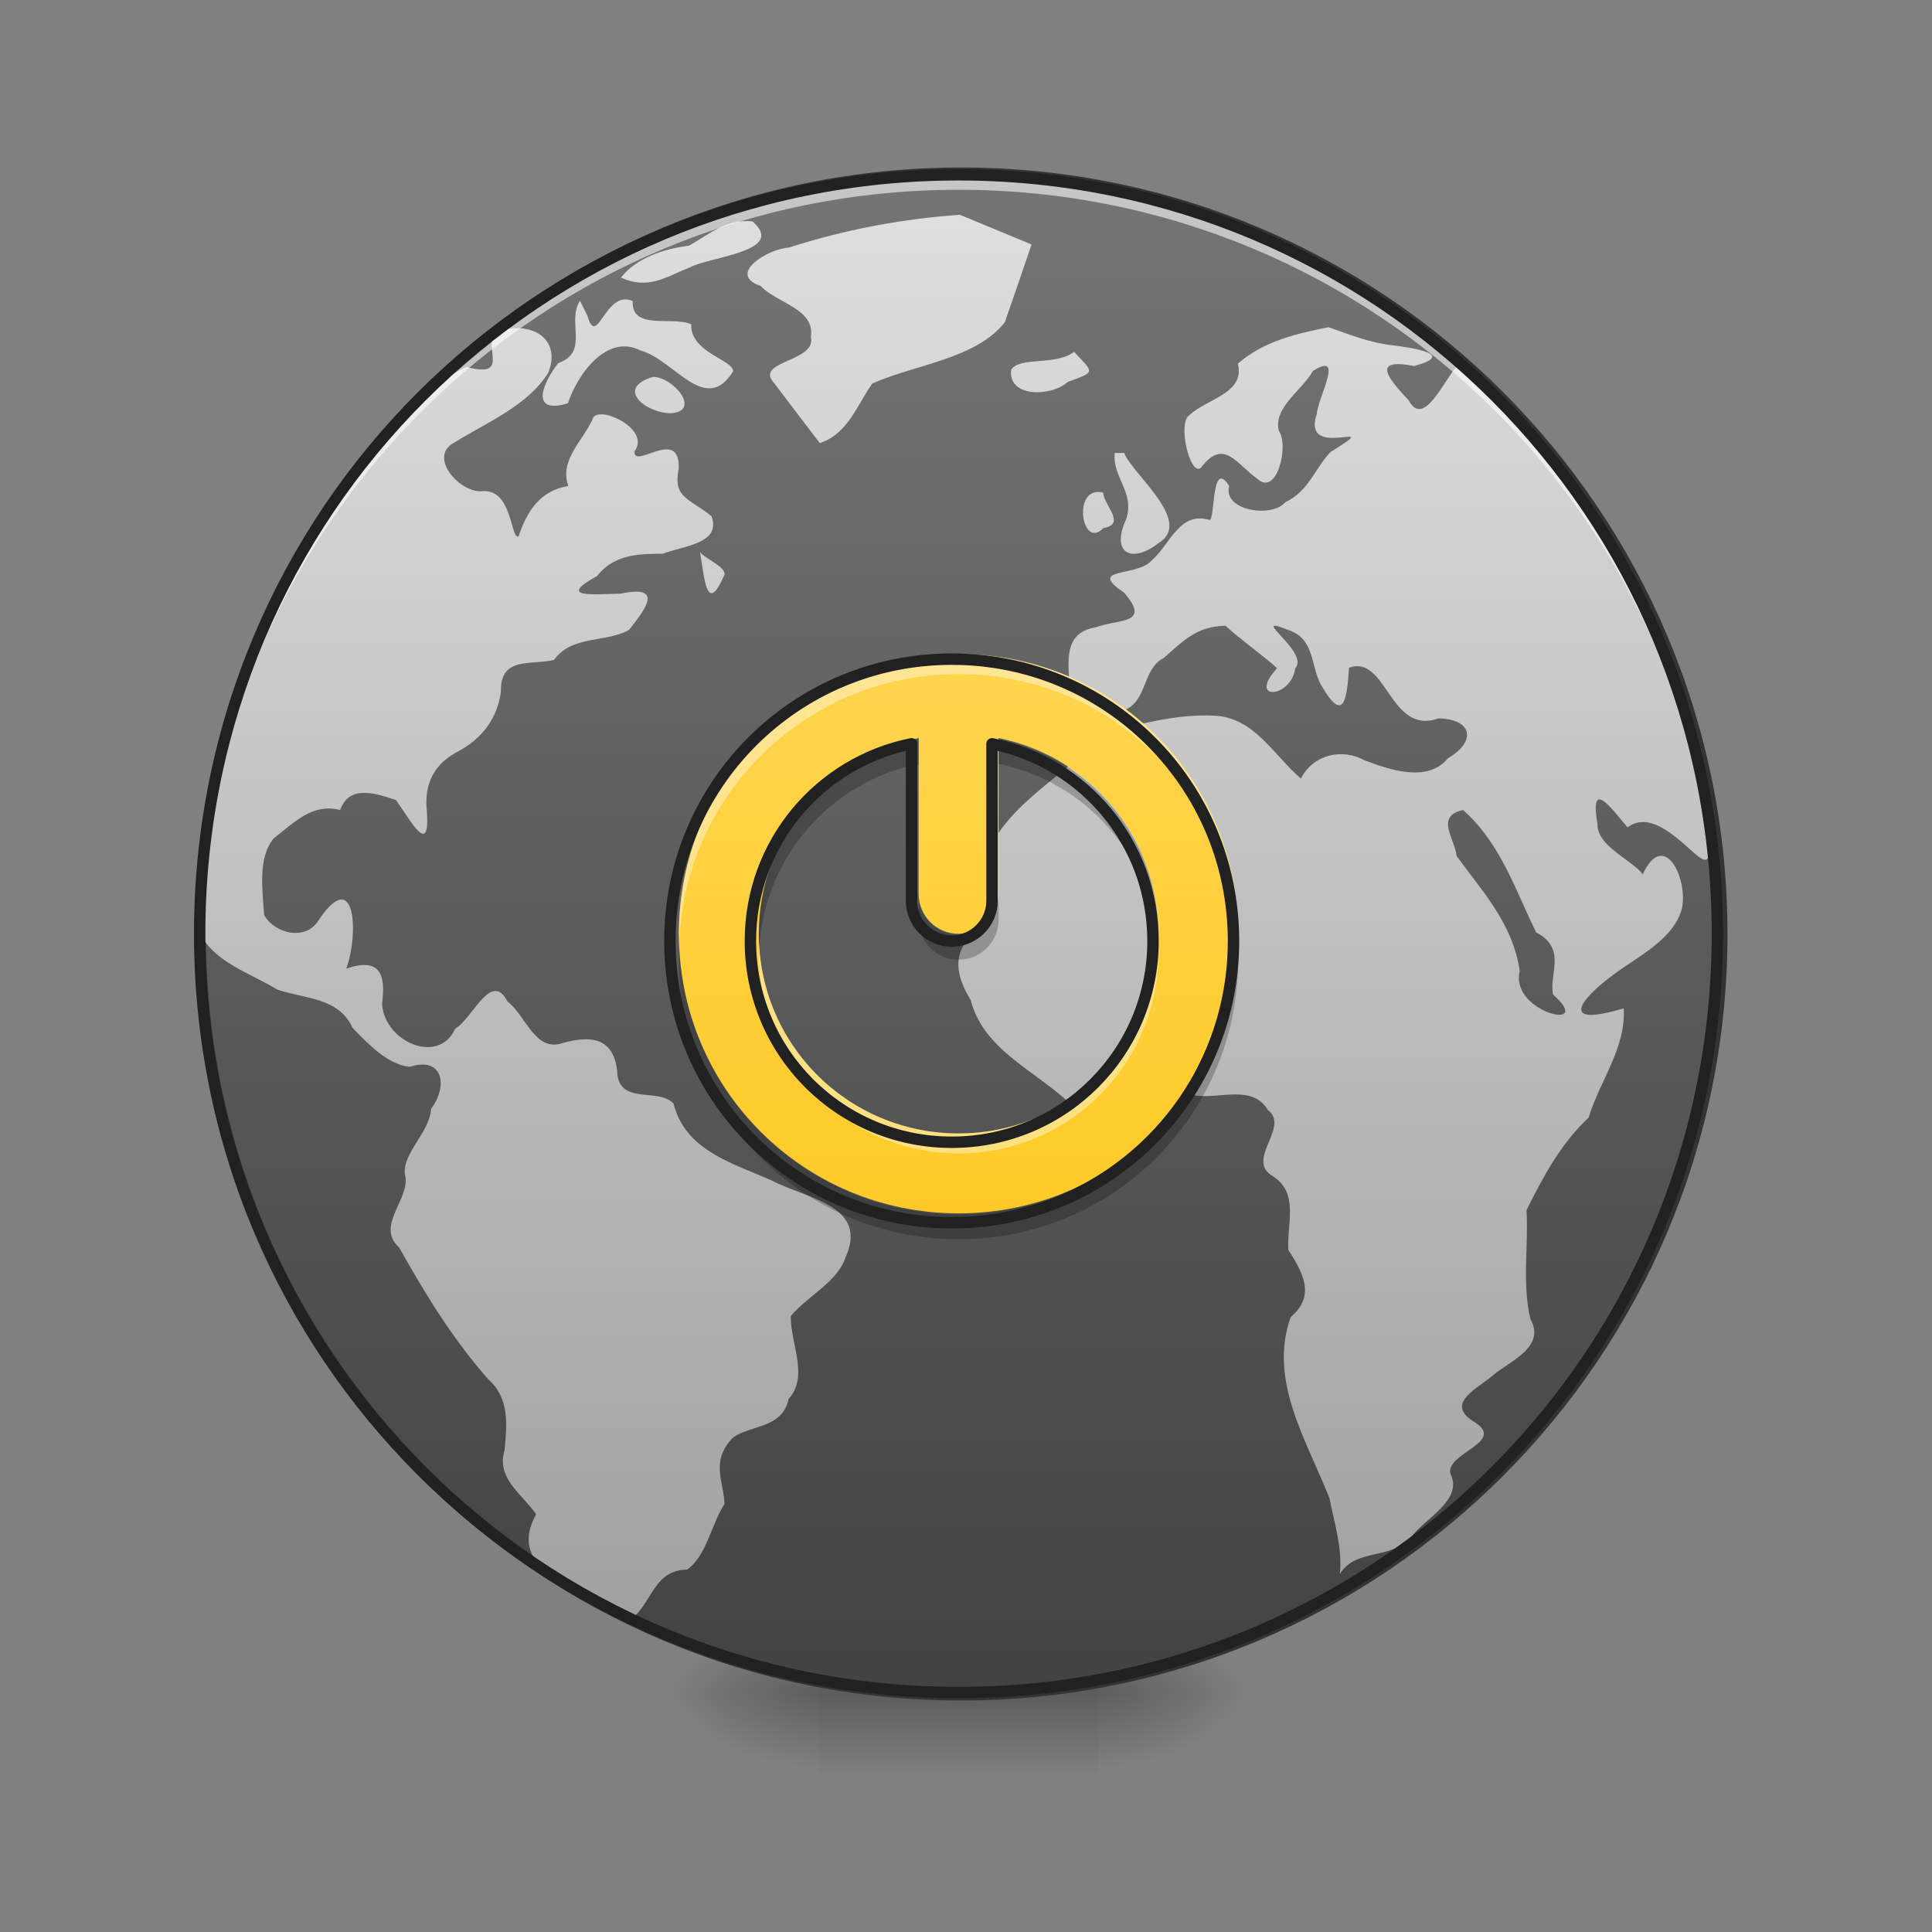 <?xml version="1.0" encoding="UTF-8"?>
<svg xmlns="http://www.w3.org/2000/svg" xmlns:xlink="http://www.w3.org/1999/xlink" width="48px" height="48px" viewBox="0 0 48 48" version="1.1">
<rect x="0" y="0" width="48" height="48" fill="#808080" stroke="none"/>
<defs>
<radialGradient id="radial0" gradientUnits="userSpaceOnUse" cx="450.909" cy="189.579" fx="450.909" fy="189.579" r="21.167" gradientTransform="matrix(0,-0.117,-0.211,-0,66.785,95.393)">
<stop offset="0" style="stop-color:rgb(0%,0%,0%);stop-opacity:0.314;"/>
<stop offset="0.222" style="stop-color:rgb(0%,0%,0%);stop-opacity:0.275;"/>
<stop offset="1" style="stop-color:rgb(0%,0%,0%);stop-opacity:0;"/>
</radialGradient>
<radialGradient id="radial1" gradientUnits="userSpaceOnUse" cx="450.909" cy="189.579" fx="450.909" fy="189.579" r="21.167" gradientTransform="matrix(-0,0.117,0.211,0,-19.155,-11.291)">
<stop offset="0" style="stop-color:rgb(0%,0%,0%);stop-opacity:0.314;"/>
<stop offset="0.222" style="stop-color:rgb(0%,0%,0%);stop-opacity:0.275;"/>
<stop offset="1" style="stop-color:rgb(0%,0%,0%);stop-opacity:0;"/>
</radialGradient>
<radialGradient id="radial2" gradientUnits="userSpaceOnUse" cx="450.909" cy="189.579" fx="450.909" fy="189.579" r="21.167" gradientTransform="matrix(-0,-0.117,0.211,-0,-19.155,95.393)">
<stop offset="0" style="stop-color:rgb(0%,0%,0%);stop-opacity:0.314;"/>
<stop offset="0.222" style="stop-color:rgb(0%,0%,0%);stop-opacity:0.275;"/>
<stop offset="1" style="stop-color:rgb(0%,0%,0%);stop-opacity:0;"/>
</radialGradient>
<radialGradient id="radial3" gradientUnits="userSpaceOnUse" cx="450.909" cy="189.579" fx="450.909" fy="189.579" r="21.167" gradientTransform="matrix(0,0.117,-0.211,0,66.785,-11.291)">
<stop offset="0" style="stop-color:rgb(0%,0%,0%);stop-opacity:0.314;"/>
<stop offset="0.222" style="stop-color:rgb(0%,0%,0%);stop-opacity:0.275;"/>
<stop offset="1" style="stop-color:rgb(0%,0%,0%);stop-opacity:0;"/>
</radialGradient>
<linearGradient id="linear0" gradientUnits="userSpaceOnUse" x1="255.323" y1="233.5" x2="255.323" y2="254.667" gradientTransform="matrix(0.02,0,0,0.094,18.698,20.158)">
<stop offset="0" style="stop-color:rgb(0%,0%,0%);stop-opacity:0.275;"/>
<stop offset="1" style="stop-color:rgb(0%,0%,0%);stop-opacity:0;"/>
</linearGradient>
<linearGradient id="linear1" gradientUnits="userSpaceOnUse" x1="254" y1="-168.667" x2="254" y2="233.5" gradientTransform="matrix(1,0,0,1,0,0)">
<stop offset="0" style="stop-color:rgb(45.882%,45.882%,45.882%);stop-opacity:1;"/>
<stop offset="1" style="stop-color:rgb(25.882%,25.882%,25.882%);stop-opacity:1;"/>
</linearGradient>
<linearGradient id="linear2" gradientUnits="userSpaceOnUse" x1="254" y1="233.5" x2="253.994" y2="-173.526" gradientTransform="matrix(0.093,0,0,0.093,0.148,20.41)">
<stop offset="0" style="stop-color:rgb(61.961%,61.961%,61.961%);stop-opacity:1;"/>
<stop offset="1" style="stop-color:rgb(87.843%,87.843%,87.843%);stop-opacity:1;"/>
</linearGradient>
<linearGradient id="linear3" gradientUnits="userSpaceOnUse" x1="-880" y1="1215.118" x2="-880" y2="655.118" gradientTransform="matrix(0.025,0,0,0.025,45.645,0)">
<stop offset="0" style="stop-color:rgb(100%,79.216%,15.686%);stop-opacity:1;"/>
<stop offset="1" style="stop-color:rgb(100%,83.529%,30.98%);stop-opacity:1;"/>
</linearGradient>
</defs>
<g id="surface1">
<path style=" stroke:none;fill-rule:nonzero;fill:url(#radial0);" d="M 27.289 42.051 L 31.258 42.051 L 31.258 40.066 L 27.289 40.066 Z M 27.289 42.051 "/>
<path style=" stroke:none;fill-rule:nonzero;fill:url(#radial1);" d="M 20.34 42.051 L 16.371 42.051 L 16.371 44.035 L 20.34 44.035 Z M 20.34 42.051 "/>
<path style=" stroke:none;fill-rule:nonzero;fill:url(#radial2);" d="M 20.34 42.051 L 16.371 42.051 L 16.371 40.066 L 20.34 40.066 Z M 20.34 42.051 "/>
<path style=" stroke:none;fill-rule:nonzero;fill:url(#radial3);" d="M 27.289 42.051 L 31.258 42.051 L 31.258 44.035 L 27.289 44.035 Z M 27.289 42.051 "/>
<path style=" stroke:none;fill-rule:nonzero;fill:url(#linear0);" d="M 20.34 41.555 L 27.289 41.555 L 27.289 44.035 L 20.34 44.035 Z M 20.34 41.555 "/>
<path style="fill-rule:nonzero;fill:url(#linear1);stroke-width:3;stroke-linecap:round;stroke-linejoin:miter;stroke:rgb(20%,20%,20%);stroke-opacity:1;stroke-miterlimit:4;" d="M 254.017 -168.671 C 365.048 -168.671 455.082 -78.638 455.082 32.435 C 455.082 143.466 365.048 233.499 254.017 233.499 C 142.945 233.499 52.912 143.466 52.912 32.435 C 52.912 -78.638 142.945 -168.671 254.017 -168.671 Z M 254.017 -168.671 " transform="matrix(0.094,0,0,0.094,0,20.158)"/>
<path style=" stroke:none;fill-rule:nonzero;fill:url(#linear2);" d="M 23.848 5.336 C 22.398 5.438 20.98 5.707 19.598 6.152 C 19.105 6.172 18.035 6.809 18.898 7.105 C 19.301 7.535 20.262 7.672 20.145 8.375 C 20.301 8.992 18.711 8.965 19.238 9.523 C 19.613 10.02 19.988 10.512 20.367 11.008 C 21.059 10.785 21.289 10.074 21.672 9.527 C 22.742 9.055 24.258 8.914 24.965 8.004 C 25.188 7.363 25.41 6.719 25.629 6.074 C 25.035 5.828 24.441 5.582 23.848 5.336 Z M 18.695 5.5 C 18.031 5.43 17.605 5.84 17.113 6.105 C 16.5 6.18 15.812 6.406 15.426 6.898 C 16.113 7.207 16.543 6.879 17.133 6.645 C 17.684 6.363 19.547 6.246 18.695 5.5 Z M 14.41 7.473 C 14.07 7.992 14.652 8.746 13.871 9.02 C 13.484 9.508 13.148 10.309 14.109 10.02 C 14.348 9.297 15.078 8.281 15.91 8.707 C 16.75 8.93 17.527 10.34 18.215 9.223 C 18.211 8.934 17.148 8.762 17.172 8.055 C 16.695 7.848 15.684 8.219 15.719 7.48 C 15.035 7.176 14.836 8.691 14.594 7.844 C 14.531 7.719 14.473 7.598 14.41 7.473 Z M 33.008 8.129 C 32.195 8.293 31.395 8.477 30.754 9.035 C 30.941 9.777 29.984 9.902 29.555 10.312 C 29.246 10.488 29.562 11.836 29.832 11.625 C 30.41 10.867 30.707 11.523 31.242 11.898 C 31.723 12.344 32.031 11.066 31.773 10.707 C 31.625 10.125 32.355 9.695 32.617 9.219 C 33.422 8.703 32.742 9.875 32.715 10.285 C 32.312 11.496 34.516 10.324 33.062 11.227 C 32.672 11.617 32.531 12.195 31.93 12.48 C 31.605 12.875 30.371 12.691 30.539 12.074 C 30.086 11.367 30.199 12.926 30.047 12.918 C 29.297 12.695 29.074 13.531 28.605 13.93 C 28.25 14.34 26.98 14.086 27.926 14.723 C 28.617 15.52 27.789 15.371 27.219 15.586 C 26.414 15.723 26.547 16.426 26.57 17.059 C 26.582 17.41 27.355 17.926 27.746 17.684 C 28.531 17.598 28.332 16.641 28.91 16.348 C 29.391 15.934 29.727 15.555 30.449 15.547 C 30.781 15.863 31.457 16.34 31.727 16.602 C 30.977 17.422 32.074 17.355 32.18 16.605 C 32.551 16.195 30.957 15.227 32.008 15.652 C 32.703 15.883 32.543 16.594 32.855 17.074 C 33.406 18.004 33.465 17.309 33.516 16.59 C 34.457 16.25 34.52 18.281 35.742 17.848 C 36.586 17.867 36.688 18.422 35.973 18.84 C 35.469 19.449 34.543 19.133 33.906 18.891 C 33.328 18.578 32.625 18.75 32.32 19.344 C 31.645 18.762 31.164 17.832 30.184 17.781 C 29.254 17.734 28.312 17.98 27.414 18.234 C 26.391 19.371 24.77 20.062 24.367 21.652 C 23.781 22.242 24.383 22.707 24.203 23.172 C 23.633 23.68 23.754 24.25 24.117 24.848 C 24.473 26.23 26.023 26.699 26.871 27.723 C 27.367 27.234 27.832 26.758 28.266 27.34 C 28.844 26.832 29.207 26.766 29.691 27.215 C 30.305 27.312 31.117 26.934 31.5 27.578 C 32.062 28 30.922 28.82 31.625 29.223 C 32.281 29.641 31.969 30.41 32.008 31.051 C 32.375 31.625 32.691 32.199 32.066 32.723 C 31.504 34.305 32.469 35.789 33.031 37.227 C 33.152 37.848 33.355 38.461 33.289 39.102 C 33.703 38.453 34.531 38.773 35.059 38.191 C 35.402 37.719 36.363 37.27 36.035 36.617 C 35.902 36.105 37.406 35.84 36.656 35.344 C 35.832 34.863 36.746 34.492 37.16 34.113 C 37.59 33.789 38.398 33.43 38.023 32.773 C 37.812 31.891 37.977 30.965 37.926 30.066 C 38.34 29.23 38.781 28.41 39.469 27.766 C 39.742 26.859 40.406 26.027 40.34 25.051 C 38.734 25.535 39.219 24.848 40.109 24.199 C 40.727 23.742 41.605 23.32 41.793 22.547 C 41.93 21.785 41.332 20.602 40.812 21.723 C 40.562 21.367 39.676 21.035 39.688 20.473 C 39.496 19.344 39.992 20.023 40.434 20.555 C 41.457 19.797 42.797 22.652 42.363 20.613 C 41.777 16.203 39.539 12.035 36.191 9.105 C 35.883 9.434 35.371 10.648 35 9.949 C 34.477 9.391 34.062 8.887 35.133 9.094 C 36.184 8.809 35.137 8.645 34.59 8.578 C 34.035 8.516 33.527 8.312 33.008 8.129 Z M 12.484 8.156 C 11.789 8.426 12.828 9.441 11.586 9.117 C 10.223 9.734 9.312 11.234 8.363 12.402 C 6.152 15.527 4.953 19.344 4.961 23.172 C 5.324 23.918 6.219 24.172 6.887 24.586 C 7.566 24.816 8.422 24.781 8.758 25.535 C 9.137 25.93 9.645 26.461 10.184 26.504 C 11.016 26.238 11.133 26.988 10.711 27.547 C 10.668 28.156 9.988 28.648 10.062 29.184 C 10.215 29.785 9.309 30.449 9.918 30.996 C 10.562 32.148 11.25 33.266 12.121 34.258 C 12.66 34.73 12.598 35.383 12.535 36.035 C 12.32 36.723 12.973 37.121 13.32 37.621 C 12.469 39.184 14.777 39.496 15.742 40.18 C 16.227 39.734 16.266 39.016 17.07 38.996 C 17.559 38.652 17.664 37.883 18 37.367 C 17.988 36.824 17.637 36.312 18.207 35.719 C 18.656 35.398 19.438 35.492 19.594 34.758 C 20.105 34.18 19.633 33.383 19.648 32.695 C 20.062 32.199 20.793 31.859 21 31.258 C 21.594 29.949 20.074 29.797 19.18 29.332 C 18.188 28.891 17.027 28.586 16.734 27.418 C 16.355 27.004 15.348 27.484 15.332 26.594 C 15.23 25.77 14.672 25.723 13.977 25.914 C 13.289 26.152 13.062 25.219 12.605 24.879 C 12.203 24.098 11.742 25.312 11.309 25.555 C 10.906 26.469 9.551 25.891 9.492 24.941 C 9.594 24.176 9.422 23.785 8.602 24.066 C 8.914 23.23 8.844 21.512 7.938 22.828 C 7.613 23.406 6.824 23.195 6.562 22.734 C 6.523 22.113 6.398 21.305 6.805 20.824 C 7.305 20.441 7.762 19.945 8.449 20.125 C 8.664 19.547 9.191 19.656 9.836 19.875 C 10.207 20.387 10.691 21.324 10.605 20.148 C 10.531 19.465 10.793 18.961 11.414 18.652 C 11.992 18.328 12.348 17.852 12.445 17.195 C 12.418 16.297 13.184 16.535 13.766 16.395 C 14.207 15.773 15.07 15.973 15.629 15.648 C 16.109 15.055 16.449 14.531 15.406 14.75 C 14.773 14.758 13.809 14.875 14.832 14.312 C 15.258 13.777 15.848 13.758 16.469 13.758 C 16.938 13.566 17.938 13.516 17.676 12.824 C 17.137 12.383 16.707 12.375 16.863 11.645 C 16.902 10.582 15.746 11.684 15.762 11.215 C 16.172 10.684 14.969 10.09 14.746 10.363 C 14.512 10.93 13.883 11.418 14.121 12.074 C 13.422 12.188 13.094 12.695 12.883 13.328 C 12.672 13.398 12.738 12.09 11.934 12.207 C 11.367 12.195 10.664 11.348 11.262 11.012 C 12.082 10.496 13.102 10.09 13.621 9.262 C 13.918 8.52 13.371 8.062 12.637 8.168 Z M 26.684 8.742 C 26.23 9.094 25.316 8.852 25.121 9.191 C 25.043 9.875 26.105 9.867 26.531 9.488 C 27.223 9.23 27.191 9.277 26.684 8.742 Z M 16.227 9.363 C 15.266 9.645 16.051 10.273 16.68 10.266 C 17.426 10.207 16.73 9.367 16.227 9.363 Z M 27.695 11.254 C 27.629 11.863 28.215 12.246 27.973 12.914 C 27.59 13.758 28.133 14.008 28.785 13.492 C 29.66 12.957 28.133 11.785 27.93 11.254 C 27.852 11.254 27.773 11.254 27.695 11.254 Z M 27.406 12.238 C 26.621 12.043 26.871 13.688 27.41 13.121 C 27.992 13.02 27.434 12.574 27.406 12.238 Z M 17.391 13.719 C 17.504 14.34 17.547 15.328 18.004 14.27 C 18 14.062 17.551 13.902 17.391 13.719 Z M 36.348 20.125 C 37.27 20.93 37.641 22.094 38.164 23.164 C 38.938 23.57 38.477 24.191 38.586 24.711 C 39.664 25.656 37.496 25.152 37.758 24.125 C 37.582 22.93 36.812 22.129 36.188 21.266 C 36.137 20.809 35.648 20.285 36.348 20.125 Z M 36.348 20.125 "/>
<path style=" stroke:none;fill-rule:nonzero;fill:rgb(100%,100%,100%);fill-opacity:0.588;" d="M 23.816 4.344 C 13.371 4.344 4.961 12.754 4.961 23.199 C 4.961 23.258 4.961 23.32 4.961 23.383 C 5.062 13.023 13.434 4.715 23.816 4.715 C 34.199 4.715 42.57 13.023 42.668 23.383 C 42.668 23.32 42.668 23.258 42.668 23.199 C 42.668 12.754 34.258 4.344 23.816 4.344 Z M 23.816 4.344 "/>
<path style=" stroke:none;fill-rule:nonzero;fill:rgb(12.941%,12.941%,12.941%);fill-opacity:1;" d="M 23.816 4.203 C 13.293 4.203 4.82 12.676 4.82 23.199 C 4.82 33.719 13.293 42.191 23.816 42.191 C 34.336 42.191 42.809 33.719 42.809 23.199 C 42.809 12.676 34.336 4.203 23.816 4.203 Z M 23.816 4.484 C 34.184 4.484 42.527 12.828 42.527 23.199 C 42.527 33.566 34.184 41.91 23.816 41.91 C 13.445 41.91 5.102 33.566 5.102 23.199 C 5.102 12.828 13.445 4.484 23.816 4.484 Z M 23.816 4.484 "/>
<path style=" stroke:none;fill-rule:nonzero;fill:url(#linear3);" d="M 23.816 16.25 C 19.965 16.25 16.867 19.348 16.867 23.199 C 16.867 27.047 19.965 30.145 23.816 30.145 C 27.664 30.145 30.762 27.047 30.762 23.199 C 30.762 19.348 27.664 16.25 23.816 16.25 Z M 22.824 18.336 L 22.824 22.207 C 22.824 22.754 23.266 23.199 23.816 23.199 C 24.363 23.199 24.809 22.754 24.809 22.207 L 24.809 18.336 C 27.078 18.793 28.777 20.789 28.777 23.199 C 28.777 25.945 26.562 28.16 23.816 28.16 C 21.066 28.16 18.852 25.945 18.852 23.199 C 18.852 20.789 20.551 18.793 22.824 18.336 Z M 22.824 18.336 "/>
<path style=" stroke:none;fill-rule:nonzero;fill:rgb(100%,100%,100%);fill-opacity:0.392;" d="M 23.816 16.25 C 19.965 16.25 16.867 19.348 16.867 23.199 C 16.867 23.281 16.871 23.363 16.875 23.445 C 17.004 19.715 20.051 16.746 23.816 16.746 C 27.578 16.746 30.625 19.715 30.758 23.445 C 30.758 23.363 30.762 23.281 30.762 23.199 C 30.762 19.348 27.664 16.25 23.816 16.25 Z M 18.859 23.445 C 18.855 23.527 18.852 23.609 18.852 23.695 C 18.852 26.441 21.066 28.656 23.816 28.656 C 26.562 28.656 28.777 26.441 28.777 23.695 C 28.777 23.609 28.773 23.527 28.77 23.445 C 28.641 26.078 26.48 28.16 23.816 28.16 C 21.148 28.16 18.988 26.078 18.859 23.445 Z M 18.859 23.445 "/>
<path style=" stroke:none;fill-rule:nonzero;fill:rgb(0%,0%,0%);fill-opacity:0.235;" d="M 22.824 18.359 C 20.551 18.816 18.852 20.812 18.852 23.223 C 18.852 23.328 18.855 23.43 18.863 23.531 C 19.004 21.266 20.652 19.418 22.824 18.98 Z M 24.809 18.359 L 24.809 18.98 C 26.977 19.418 28.629 21.266 28.766 23.531 C 28.773 23.43 28.777 23.328 28.777 23.223 C 28.777 20.812 27.078 18.816 24.809 18.359 Z M 22.824 22.23 L 22.824 22.852 C 22.824 23.402 23.266 23.844 23.816 23.844 C 24.363 23.844 24.809 23.402 24.809 22.852 L 24.809 22.23 C 24.809 22.781 24.363 23.223 23.816 23.223 C 23.266 23.223 22.824 22.781 22.824 22.23 Z M 16.875 23.531 C 16.871 23.637 16.867 23.738 16.867 23.844 C 16.867 27.691 19.965 30.789 23.816 30.789 C 27.664 30.789 30.762 27.691 30.762 23.844 C 30.762 23.738 30.758 23.637 30.754 23.531 C 30.594 27.234 27.559 30.168 23.816 30.168 C 20.07 30.168 17.039 27.234 16.875 23.531 Z M 16.875 23.531 "/>
<path style="fill:none;stroke-width:11.339;stroke-linecap:round;stroke-linejoin:round;stroke:rgb(12.941%,12.941%,12.941%);stroke-opacity:1;stroke-miterlimit:4;" d="M -879.934 655.056 C -1035.195 655.056 -1160.065 779.926 -1160.065 935.186 C -1160.065 1090.29 -1035.195 1215.16 -879.934 1215.16 C -724.831 1215.16 -599.961 1090.29 -599.961 935.186 C -599.961 779.926 -724.831 655.056 -879.934 655.056 Z M -919.93 739.142 L -919.93 895.19 C -919.93 917.235 -902.137 935.186 -879.934 935.186 C -857.889 935.186 -839.938 917.235 -839.938 895.19 L -839.938 739.142 C -748.451 757.565 -679.953 838.03 -679.953 935.186 C -679.953 1045.884 -769.236 1135.167 -879.934 1135.167 C -990.79 1135.167 -1080.073 1045.884 -1080.073 935.186 C -1080.073 838.03 -1011.575 757.565 -919.93 739.142 Z M -919.93 739.142 " transform="matrix(0.025,0,0,0.025,45.645,0)"/>
</g>
</svg>
